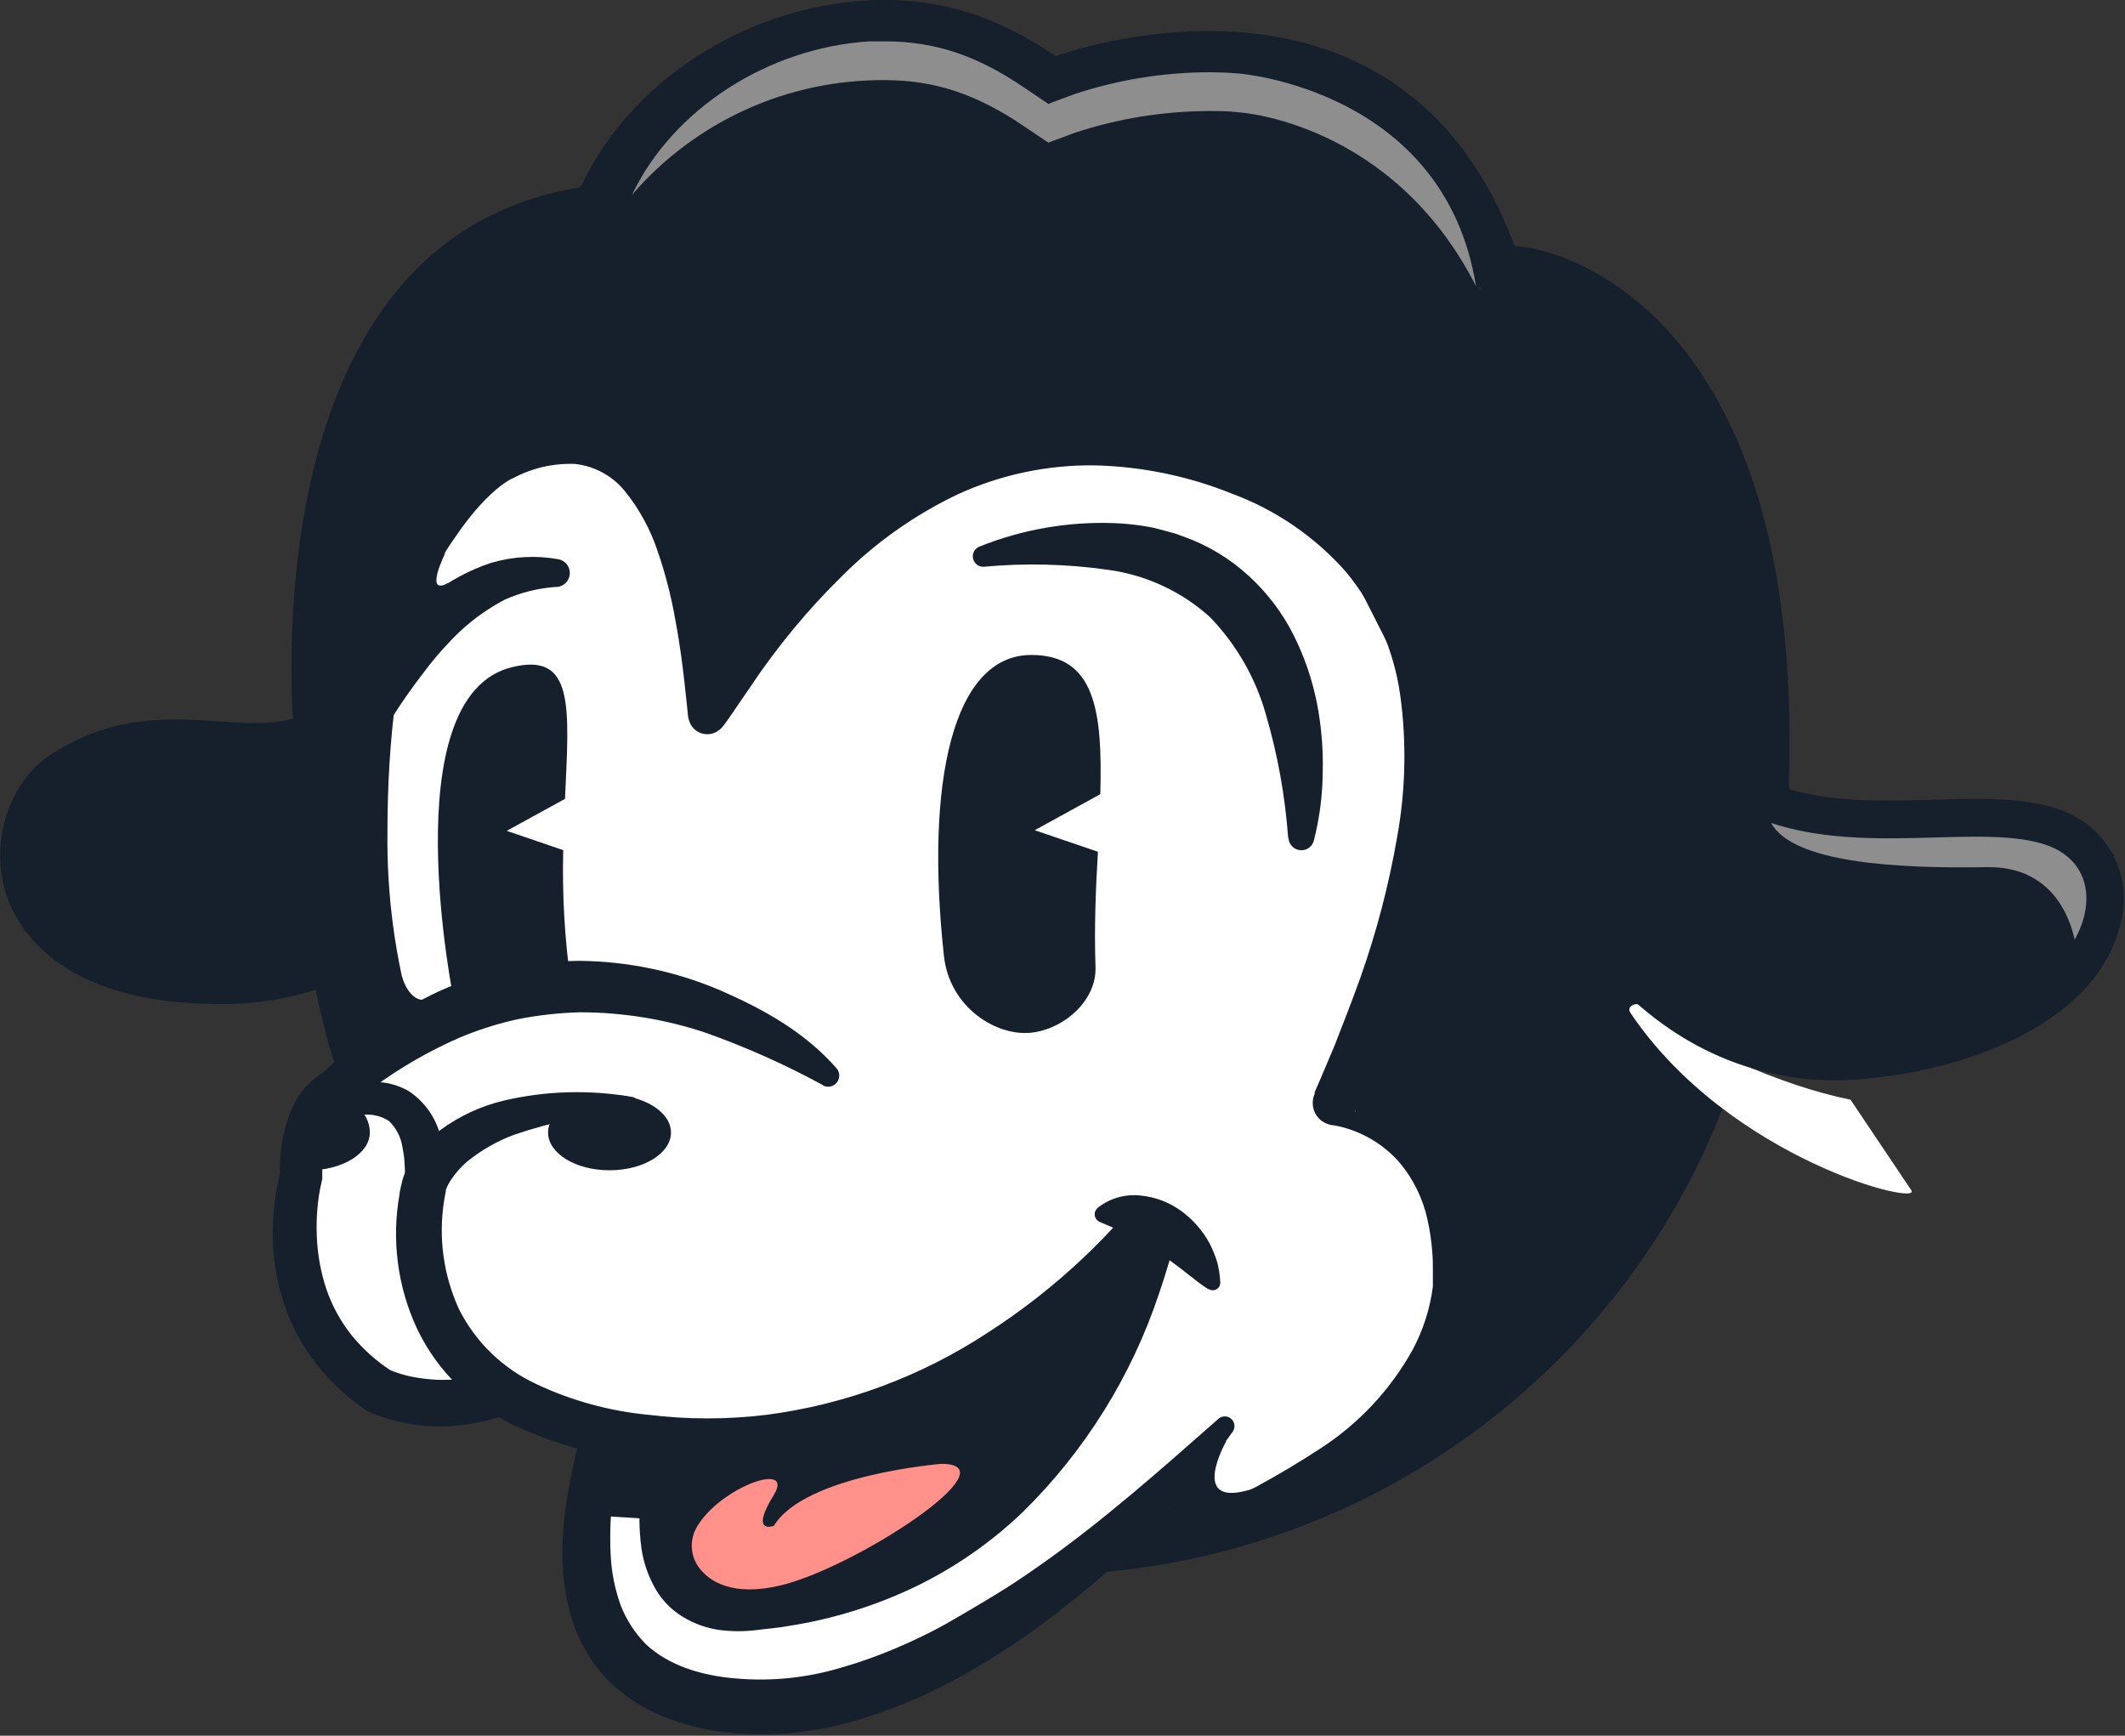 <svg height="196" viewBox="0 0 240 196" width="240" xmlns="http://www.w3.org/2000/svg"><rect x="0" y="0" width="240" height="196" fill="#333333" stroke="none"/><g fill="none" transform="translate(0 -1)"><g fill="#16202d"><path d="m171.07 28.79c-13.37-35.79-51.82-21.45-51.82-21.45-6.43-4.34-13.04-6.77-21.42-6.28-13.83.81-26.59 9.17-32.14 20.83l-.36.3c-38.51 6.31-32 63.46-32 63.46l1.67-1.07c-.611 4.035-.918 8.109-.92 12.19 0 45.34 37.14 82.1 82.95 82.1s83-36.76 83-82.1c0-.12 0-.24 0-.36l1.5 1.62c5.18-61.33-25.32-69.14-30.46-69.24z"/><path d="m195.52 88.27 15.67 5.89 17.7.13 9.93 3.2-6.53 14.79-16.91 7.78-12.83.78-11.09-3.19-13.19-14.4s-15.53-36.69 17.25-14.98zm-131.95-10.58c-.94-.298-1.963.076-2.49.91l-13.81-8.71.18-.53c.243-.741.072-1.556-.449-2.137-.521-.581-1.312-.84-2.075-.68-.763.16-1.383.716-1.626 1.457-4.89 15.4-10.3 15-18.49 14.47-5.58-.39-11.91-.82-18.92 3.63-4.77 3-7 9.69-5.31 15.52 1.15 3.87 5.81 12.76 24.21 12.76h.81c11.83-.16 22.4-6.13 30.59-17.26 3.747-5.1 6.716-10.728 8.81-16.7.175-.552.122-1.15-.146-1.663-.269-.513-.731-.897-1.284-1.067z"/></g><path d="m170.45 144.52-12.29 20.27-9.34 6.86-11.2 3.49-14.48-.49-13.33 7.99-19.12 11.16h-16.46l-7.58-9.17 2.29-20.16-18.31-5.34-7.59-.05-9.71-10.94-1.14-14.29 3.14-7.21 9.12-9.78-1.41-14.5v-30.67l9.94-18.44 21.34-11.87 92.85-7.86 10.34 74.09z" fill="#fff"/><g fill="#16202d"><path d="m181.26 127.59-14.71 28.41-1.53-13.9v-6.19l-10.05-15.51-.41-8 6.19-12.17.58-17.47-10.9-21.48-14.59-6.69-18.2-2.19-21.2 7.76-18.3 20.47-.3-13.59-8.34-15.96-6.59.26-9.99 5.37 11.15-21.1 30.02 1.84 19.19-7.33 26.98 1.23 16.65 2.17h10.26l18.72 32.13 14.08 25.69-8.38 17.04z"/><path d="m66.5 172.08 7.75.51.18 1.65 2.45 5 7.13 3.4 15.85-3.55 17.5-10 10.23-20.94s4.6-8.28-2.89-3.38l-12 9.4-14.47 6.84s-17.16 3.84-20.66 2.82c-7-2-11.32 2.26-11.07 8.25z"/><path d="m45.15 63c.66-1.12 1.35-2.23 2.09-3.32s1.52-2.16 2.39-3.18c.855-1.07 1.791-2.073 2.8-3 .524-.478 1.075-.925 1.65-1.34.3-.21.6-.42.94-.62l.52-.3c.22-.1.33-.17.72-.32l-.21.09c2.856-1.448 6.043-2.117 9.24-1.94 1.701.16 3.347.682 4.83 1.53 1.426.833 2.695 1.909 3.75 3.18 1.903 2.391 3.369 5.099 4.33 8 .944 2.752 1.67 5.574 2.17 8.44.52 2.83.87 5.67 1.15 8.48l.2 2.09v.45c.005-.05.005-.1 0-.15-.101-.334-.295-.633-.56-.86-.647-.555-1.574-.639-2.31-.21-.116.074-.223.162-.32.26-.1.13.07-.1.15-.22l.29-.4 2.39-3.44c3.231-4.746 6.915-9.167 11-13.2 4.143-4.119 8.959-7.501 14.24-10 5.372-2.492 11.229-3.762 17.15-3.72 5.869.098 11.673 1.243 17.14 3.38 5.626 2.041 10.661 5.438 14.66 9.89 3.908 4.623 6.449 10.243 7.34 16.23.84 5.797.752 11.691-.26 17.46-.94 5.69-2.362 11.29-4.25 16.74-.92 2.667-1.92 5.333-3 8-.53 1.32-1.09 2.63-1.66 3.92l-.43 1-.22.49-.05.12v.06c.184-.428.24-.901.16-1.36-.097-.583-.416-1.106-.89-1.46-.321-.23-.69-.384-1.08-.45h.17c.817.135 1.623.332 2.41.59 3.103.998 5.871 2.832 8 5.3 2.051 2.452 3.475 5.366 4.15 8.49.334 1.494.551 3.012.65 4.54 0 .75.08 1.52 0 2.24v1.09c-.008.428-.038.855-.09 1.28-.397 3.071-1.353 6.043-2.82 8.77-2.883 5.277-7.122 9.689-12.28 12.78-4.989 2.99-10.561 4.876-16.34 5.53-.372.035-.717-.199-.821-.558s.059-.741.391-.912c4.982-2.216 9.781-4.824 14.35-7.8 4.402-2.815 8.035-6.681 10.57-11.25 1.184-2.216 1.956-4.628 2.28-7.12 0-.29 0-.6 0-.82v-1c0-.69 0-1.31-.06-2-.091-1.265-.274-2.522-.55-3.76-.517-2.371-1.601-4.581-3.16-6.44-1.561-1.781-3.581-3.099-5.84-3.81-.546-.176-1.104-.31-1.67-.4h-.09c-.432-.072-.842-.239-1.2-.49-.936-.717-1.259-1.982-.78-3.06v-.06-.12l.21-.48.41-.94 1.62-3.82c1-2.55 2-5.12 2.93-7.71 1.823-5.151 3.208-10.446 4.14-15.83.961-5.281 1.083-10.681.36-16-.714-5.148-2.847-9.995-6.16-14-3.49-3.945-7.901-6.968-12.84-8.8-4.961-2-10.243-3.084-15.59-3.2-5.316-.058-10.579 1.062-15.41 3.28-4.82 2.3-9.216 5.401-13 9.17-3.904 3.827-7.4 8.05-10.43 12.6l-2.38 3.48-.32.45c-.149.215-.309.422-.48.62-.151.169-.326.313-.52.43-.582.367-1.305.432-1.943.174-.638-.258-1.113-.806-1.277-1.474-.04-.131-.07-.265-.09-.4l-.06-.59-.22-2.09c-.29-2.76-.64-5.48-1.15-8.15-.457-2.646-1.125-5.251-2-7.79-.801-2.422-2.023-4.683-3.61-6.68-1.403-1.796-3.474-2.947-5.74-3.19-2.436-.096-4.854.463-7 1.62l-.21.09c.1 0-.07 0-.13.07l-.29.17c-.21.13-.42.28-.63.43-.432.327-.846.678-1.24 1.05-.837.789-1.616 1.638-2.33 2.54-.73.9-1.41 1.88-2.08 2.86s-1.27 2-1.86 3.08c-.674 1.01-2.015 1.326-3.069.722-1.054-.603-1.461-1.92-.931-3.012z"/><path d="m92.88 123.5c-4.285-2.331-8.75-4.317-13.35-5.94-4.518-1.485-9.244-2.245-14-2.25-2.351.059-4.693.316-7 .77-2.291.496-4.531 1.205-6.69 2.12-4.393 1.929-8.491 4.471-12.17 7.55l-.73.46c.15-.06 0 0 0 0l-.13.09c-.11.074-.214.158-.31.25-.221.21-.425.438-.61.68-.396.567-.703 1.191-.91 1.85-.24.728-.404 1.478-.49 2.24l-.09 1.21v1.6l-.09.39c-.226.971-.379 1.957-.46 2.95-.088 1.031-.112 2.066-.07 3.1.075 2.041.439 4.061 1.08 6 .648 1.891 1.615 3.656 2.86 5.22 1.271 1.556 2.776 2.905 4.46 4l-.2-.12s.3.14.49.21.43.15.65.22c.453.146.914.266 1.38.36.96.187 1.933.304 2.91.35 1.001.023 2.003-.013 3-.11 1-.11 2-.28 3-.49h.11c1.28-.308 2.572.464 2.906 1.738.335 1.274-.41 2.581-1.676 2.942-1.194.397-2.418.698-3.66.9-2.541.426-5.139.372-7.66-.16-.645-.137-1.282-.307-1.91-.51-.32-.1-.63-.21-1-.34s-.59-.24-1.06-.48l-.1-.05-.11-.07c-2.097-1.438-3.964-3.185-5.54-5.18-1.593-2.039-2.824-4.335-3.64-6.79-.792-2.413-1.217-4.931-1.26-7.47-.017-1.249.047-2.499.19-3.74.136-1.283.373-2.554.71-3.8l-.09.75v-1.57l.11-1.59c.136-1.097.377-2.179.72-3.23.346-1.135.869-2.208 1.55-3.18.382-.506.818-.968 1.3-1.38.247-.229.507-.443.78-.64.15-.1.28-.19.46-.29.2-.128.411-.238.63-.33l-.74.46c3.799-3.827 8.24-6.957 13.12-9.25 5.013-2.254 10.444-3.429 15.94-3.45 5.436.059 10.807 1.184 15.81 3.31 4.9 2.13 9.58 4.72 13.18 8.82.453.523.399 1.313-.12 1.77-.38.337-.927.408-1.38.18zm46.44 39.03c-5.177 7.37-11.418 13.931-18.52 19.47-3.533 2.864-7.288 5.442-11.23 7.71-4.014 2.339-8.29 4.196-12.74 5.53-4.609 1.393-9.445 1.882-14.24 1.44-2.464-.227-4.886-.785-7.2-1.66-2.47-.913-4.722-2.334-6.61-4.17-1.866-1.895-3.269-4.194-4.1-6.72-.747-2.379-1.138-4.856-1.16-7.35-.02-2.347.177-4.69.59-7 .19-1.14.41-2.26.65-3.36l.37-1.61c.11-.49.24-1.08.28-1.34v-.2c.221-1.181 1.311-1.995 2.506-1.872 1.195.123 2.097 1.141 2.074 2.342-.038.646-.108 1.291-.21 1.93l-.24 1.63c-.16 1.07-.29 2.12-.4 3.17-.215 2.043-.272 4.099-.17 6.15.095 1.921.473 3.818 1.12 5.63.637 1.645 1.603 3.142 2.84 4.4 2.51 2.38 6.25 3.58 10.24 3.89 4.013.343 8.055-.081 11.91-1.25 7.93-2.26 15.4-6.64 22.42-11.57s13.58-10.75 20.14-16.53c.414-.341 1.015-.329 1.416.027s.483.951.194 1.403zm-15.32-25.16c1.359-1.066 3.082-1.558 4.8-1.37 1.691.159 3.306.778 4.67 1.79 1.296.961 2.368 2.193 3.14 3.61.352.69.643 1.409.87 2.15.189.747.303 1.511.34 2.28.011.466-.354.854-.82.87-.161.002-.32-.04-.46-.12h-.07c-.598-.376-1.17-.794-1.71-1.25-.56-.38-1-.8-1.52-1.17-1-.72-1.86-1.42-2.77-2s-1.78-1-2.74-1.54-2-1-3.26-1.52l-.29-.13c-.226-.102-.402-.291-.489-.524-.086-.233-.076-.491.029-.716.064-.14.16-.263.28-.36z"/><path d="m77.21 165.07c-.1 2.33-.21 4.67-.16 6.88.005 1.042.092 2.082.26 3.11.161.904.469 1.775.91 2.58.321.666.828 1.226 1.46 1.61.709.418 1.501.674 2.32.75.959.129 1.931.129 2.89 0 1.11-.16 2.23-.25 3.32-.48 8.794-1.478 16.942-5.56 23.39-11.72 6.376-6.329 11.152-14.086 13.93-22.63.37-1.07.71-2.14 1-3.22l.44-1.63.11-.41c-.011.1-.011.2 0 .3-.02.176-.02.354 0 .53.05.384.19.751.41 1.07.402.586 1.051.955 1.76 1 .756.068 1.499-.23 2-.8-1.594 1.85-3.283 3.616-5.06 5.29-3.527 3.368-7.375 6.383-11.49 9-16.46 10.55-37.99 14.08-56.56 5.7-2.334-1.164-4.481-2.671-6.37-4.47-1.914-1.853-3.485-4.03-4.64-6.43-2.233-4.76-2.932-10.096-2-15.27 0-.32.12-.64.19-1l.12-.51.11-.36.11-.33c.29-.724.663-1.411 1.11-2.05.838-1.15 1.85-2.162 3-3 2.122-1.555 4.532-2.674 7.09-3.29 4.775-1.12 9.728-1.263 14.56-.42.422.072.71.466.65.89-.054.349-.338.617-.69.65-4.527.343-8.992 1.257-13.29 2.72-1.951.722-3.769 1.763-5.38 3.08-.706.614-1.322 1.324-1.83 2.11-.216.332-.394.688-.53 1.06v.09.07l-.07.34-.13.76c-.648 4.152-.057 8.403 1.7 12.22 1.881 3.717 4.96 6.69 8.74 8.44 3.976 1.872 8.245 3.042 12.62 3.46 4.447.545 8.943.545 13.39 0 8.93-1.168 17.478-4.348 25-9.3 3.798-2.445 7.363-5.233 10.65-8.33 1.646-1.538 3.212-3.16 4.69-4.86.669-.776 1.66-1.199 2.684-1.144s1.964.581 2.546 1.424c.304.441.5.949.57 1.48.03.252.03.508 0 .76 0 .2-.1.56-.09.51l-.12.44-.49 1.76c-.34 1.18-.72 2.34-1.11 3.49-3.106 9.379-8.406 17.882-15.46 24.8-3.607 3.443-7.734 6.295-12.23 8.45-4.475 2.128-9.234 3.596-14.13 4.36-1.21.23-2.44.31-3.66.47-1.368.17-2.752.17-4.12 0-1.527-.205-2.993-.733-4.3-1.55-1.378-.856-2.495-2.074-3.23-3.52-.668-1.27-1.12-2.642-1.34-4.06-.181-1.295-.261-2.602-.24-3.91 0-2.48.21-4.82.38-7.18.114-1.237 1.185-2.163 2.425-2.095 1.24.067 2.205 1.103 2.185 2.345z"/></g><path d="m106.32 166.3s-15.42 1.23-18.92 7c0 0-2.8 1.05 0-3.5 2.37-3.85-6-.92-8.68 3.6-.885 1.484-.766 3.36.3 4.72 1.22 1.53 3.78 3.14 9 1.94 8.43-1.94 26.54-13.76 18.3-13.76z" fill="#ff908a"/><path d="m44.44 119.17c-1.024 0-1.925-.676-2.21-1.66-2.135-7.31-3.176-14.895-3.09-22.51 0-44.91 20.08-64.06 67.14-64.06 44.28 0 96 16.77 96 64.06 0 1.276-1.034 2.31-2.31 2.31s-2.31-1.034-2.31-2.31c0-43.88-49.22-59.45-91.38-59.45-22.6 0-37.74 4.28-47.65 13.46s-14.87 24.28-14.87 45.99c-.088 7.194.889 14.362 2.9 21.27.173.587.105 1.22-.19 1.757-.295.537-.791.934-1.38 1.103-.214.043-.433.057-.65.04z" fill="#16202d"/><path d="m39.85 79.6c2.017-4.485 5.083-8.419 8.94-11.47 2.002-1.565 4.258-2.772 6.67-3.57 2.467-.728 5.069-.869 7.6-.41.782.142 1.337.842 1.296 1.635-.041.794-.664 1.433-1.456 1.495h-.15c-1.987.137-3.933.625-5.75 1.44-1.765.928-3.405 2.077-4.88 3.42-1.498 1.417-2.876 2.956-4.12 4.6-1.26 1.63-2.55 3.44-3.6 5.1l-.1.16c-.714 1.103-2.154 1.476-3.313.859-1.16-.618-1.654-2.021-1.137-3.229zm-4.12 46.06c1.37-1.065 2.952-1.825 4.64-2.23 1.958-.511 4.037-.231 5.79.78 1.705 1.126 2.95 2.825 3.51 4.79.23.859.414 1.731.55 2.61.06.85.12 1.69.16 2.54.028 1.245-.936 2.288-2.179 2.358-1.243.07-2.318-.858-2.431-2.098v-.26c0-.68-.07-1.36-.09-2s-.18-1.28-.28-1.9c-.209-1.008-.714-1.93-1.45-2.65-.884-.586-1.948-.834-3-.7-1.36.098-2.703.359-4 .78h-.12c-.297.094-.619.065-.895-.079-.276-.145-.483-.393-.575-.691-.133-.453.011-.942.37-1.25zm27.88-28.66-6.38-2.18 6.58-3.61c.48-10.43 1.08-16.61-6-14.87-13.59 3.34-6.52 37.79-6.52 37.79l13.18-2.13c-.698-4.968-.985-9.985-.86-15z" fill="#16202d"/><ellipse cx="68.84" cy="128.89" fill="#16202d" rx="6.94" ry="4.26"/><path d="m34.83 133.16c3.83 0 6.94-1.91 6.94-4.27s-2.19-4.26-6-4.26zm103.67 30.57s-4.51 7.89 3.1 5.35l-4 4-5.06-1.39s.84-7.4 5.96-7.96zm-93.11-52.49s.93 3.68 3.51 2.42l-1.75 2.08h-2zm4.94-47.86s-2.53 5 .29 3.45l-2.79 6.92-3-4.82z" fill="#16202d"/><path d="m185.4 114.59c5.61 4.49 15.71 9 23.6 10.59l6.84 10.19c1.59 2-20.51-3.37-31.7-20-.48-.69.59-1.31 1.26-.78z" fill="#fff"/><path d="m145.48 95.54c-.34-4.661-1.171-9.273-2.48-13.76-1.158-4.177-3.345-7.996-6.36-11.11-3.2-2.883-7.193-4.736-11.46-5.32-4.663-.668-9.389-.786-14.08-.35-.572.025-1.08-.366-1.203-.925-.123-.56.173-1.127.703-1.345 4.819-1.936 9.99-2.842 15.18-2.66 1.342.046 2.679.19 4 .43.67.11 1.33.33 2 .49l1 .28 1 .36c2.671.967 5.125 2.452 7.22 4.37 2.091 1.901 3.816 4.168 5.09 6.69 1.22 2.43 2.107 5.013 2.64 7.68.506 2.578.728 5.204.66 7.83-.021 2.604-.357 5.196-1 7.72-.18.694-.837 1.154-1.55 1.087s-1.273-.642-1.32-1.357zm10.64 24.64c1.498.983 2.912 2.086 4.23 3.3 1.341 1.278 2.529 2.707 3.54 4.26 1.91 3.116 3.106 6.617 3.5 10.25.216 1.702.33 3.415.34 5.13.045 1.751-.042 3.502-.26 5.24-.499 3.518-1.655 6.91-3.41 10-3.54 6.041-8.854 10.845-15.22 13.76-3.123 1.485-6.449 2.496-9.87 3-1.715.243-3.448.343-5.18.3l-4.93-.14c-1.207-.107-2.122-1.135-2.088-2.346.034-1.211 1.006-2.186 2.218-2.224h.14c1.56.12 3.16.19 4.73.21 1.488.05 2.978-.037 4.45-.26 2.948-.504 5.806-1.441 8.48-2.78 5.377-2.606 9.829-6.793 12.76-12 1.373-2.55 2.255-5.335 2.6-8.21.25-2.968.146-5.956-.31-8.9-.36-2.768-1.33-5.422-2.84-7.77-.776-1.126-1.683-2.156-2.7-3.07-1.079-.942-2.233-1.795-3.45-2.55h-.07c-.918-.588-1.453-1.621-1.403-2.71.05-1.089.677-2.069 1.645-2.57s2.13-.448 3.048.14zm-32.12-23-7.14-2.43 7.41-4.07c.26-9.43-.59-15.72-7.79-15.72-8.92 0-12 14.48-9.87 34 .65 5.89 6.09 9.22 10.12 8.62 3.7-.55 7.08-3.72 7-7.3-.16-4.6.03-9.03.27-13.1z" fill="#16202d"/><path d="m200 93.87 28.11.57 9.3 4.56-2.77 10.37s-.26-10.62-10.29-10.45-21.94-.45-24.35-5.05zm-100-83.82c5.59 0 10.38 1.61 15.7 5.24l2.7 1.82 3-1.12c4.864-1.601 9.949-2.427 15.07-2.45 1.14 0 2.32 0 3.5.15 0 0 17.27 1.05 26.73 19.62-3.56-22.22-26.73-24-26.73-24-1.18-.11-2.36-.15-3.5-.15-5.121.023-10.206.849-15.07 2.45l-3 1.12-2.7-1.82c-5.32-3.63-10.11-5.24-15.7-5.24-.59 0-1.19 0-1.8 0-11.46.72-22.2 7.65-26.82 17.33 7.17-8.317 17.639-13.054 28.62-12.95z" fill="#8e8e8e"/><path d="m207.49 123c-24.74 0-34.43-25.13-34.53-25.4-.369-1.08.188-2.257 1.257-2.658 1.069-.4 2.262.121 2.693 1.178.38 1 9.65 24.88 33.91 22.49 16.08-1.58 23.3-8.69 24.6-14.3.7-3.05-.29-5.66-2.72-7.15-3.08-1.9-8.44-1.75-14.12-1.59-11.41.32-25.59.71-32.42-14.61-.486-1.06-.02-2.314 1.04-2.8s2.314-.02 2.8 1.04c5.68 12.74 17.25 12.41 28.45 12.1 6.32-.18 12.29-.34 16.44 2.21 3.956 2.451 5.835 7.208 4.62 11.7-2.58 11.16-16.85 16.43-28.3 17.55-1.235.142-2.477.223-3.72.24z" fill="#16202d"/></g></svg>